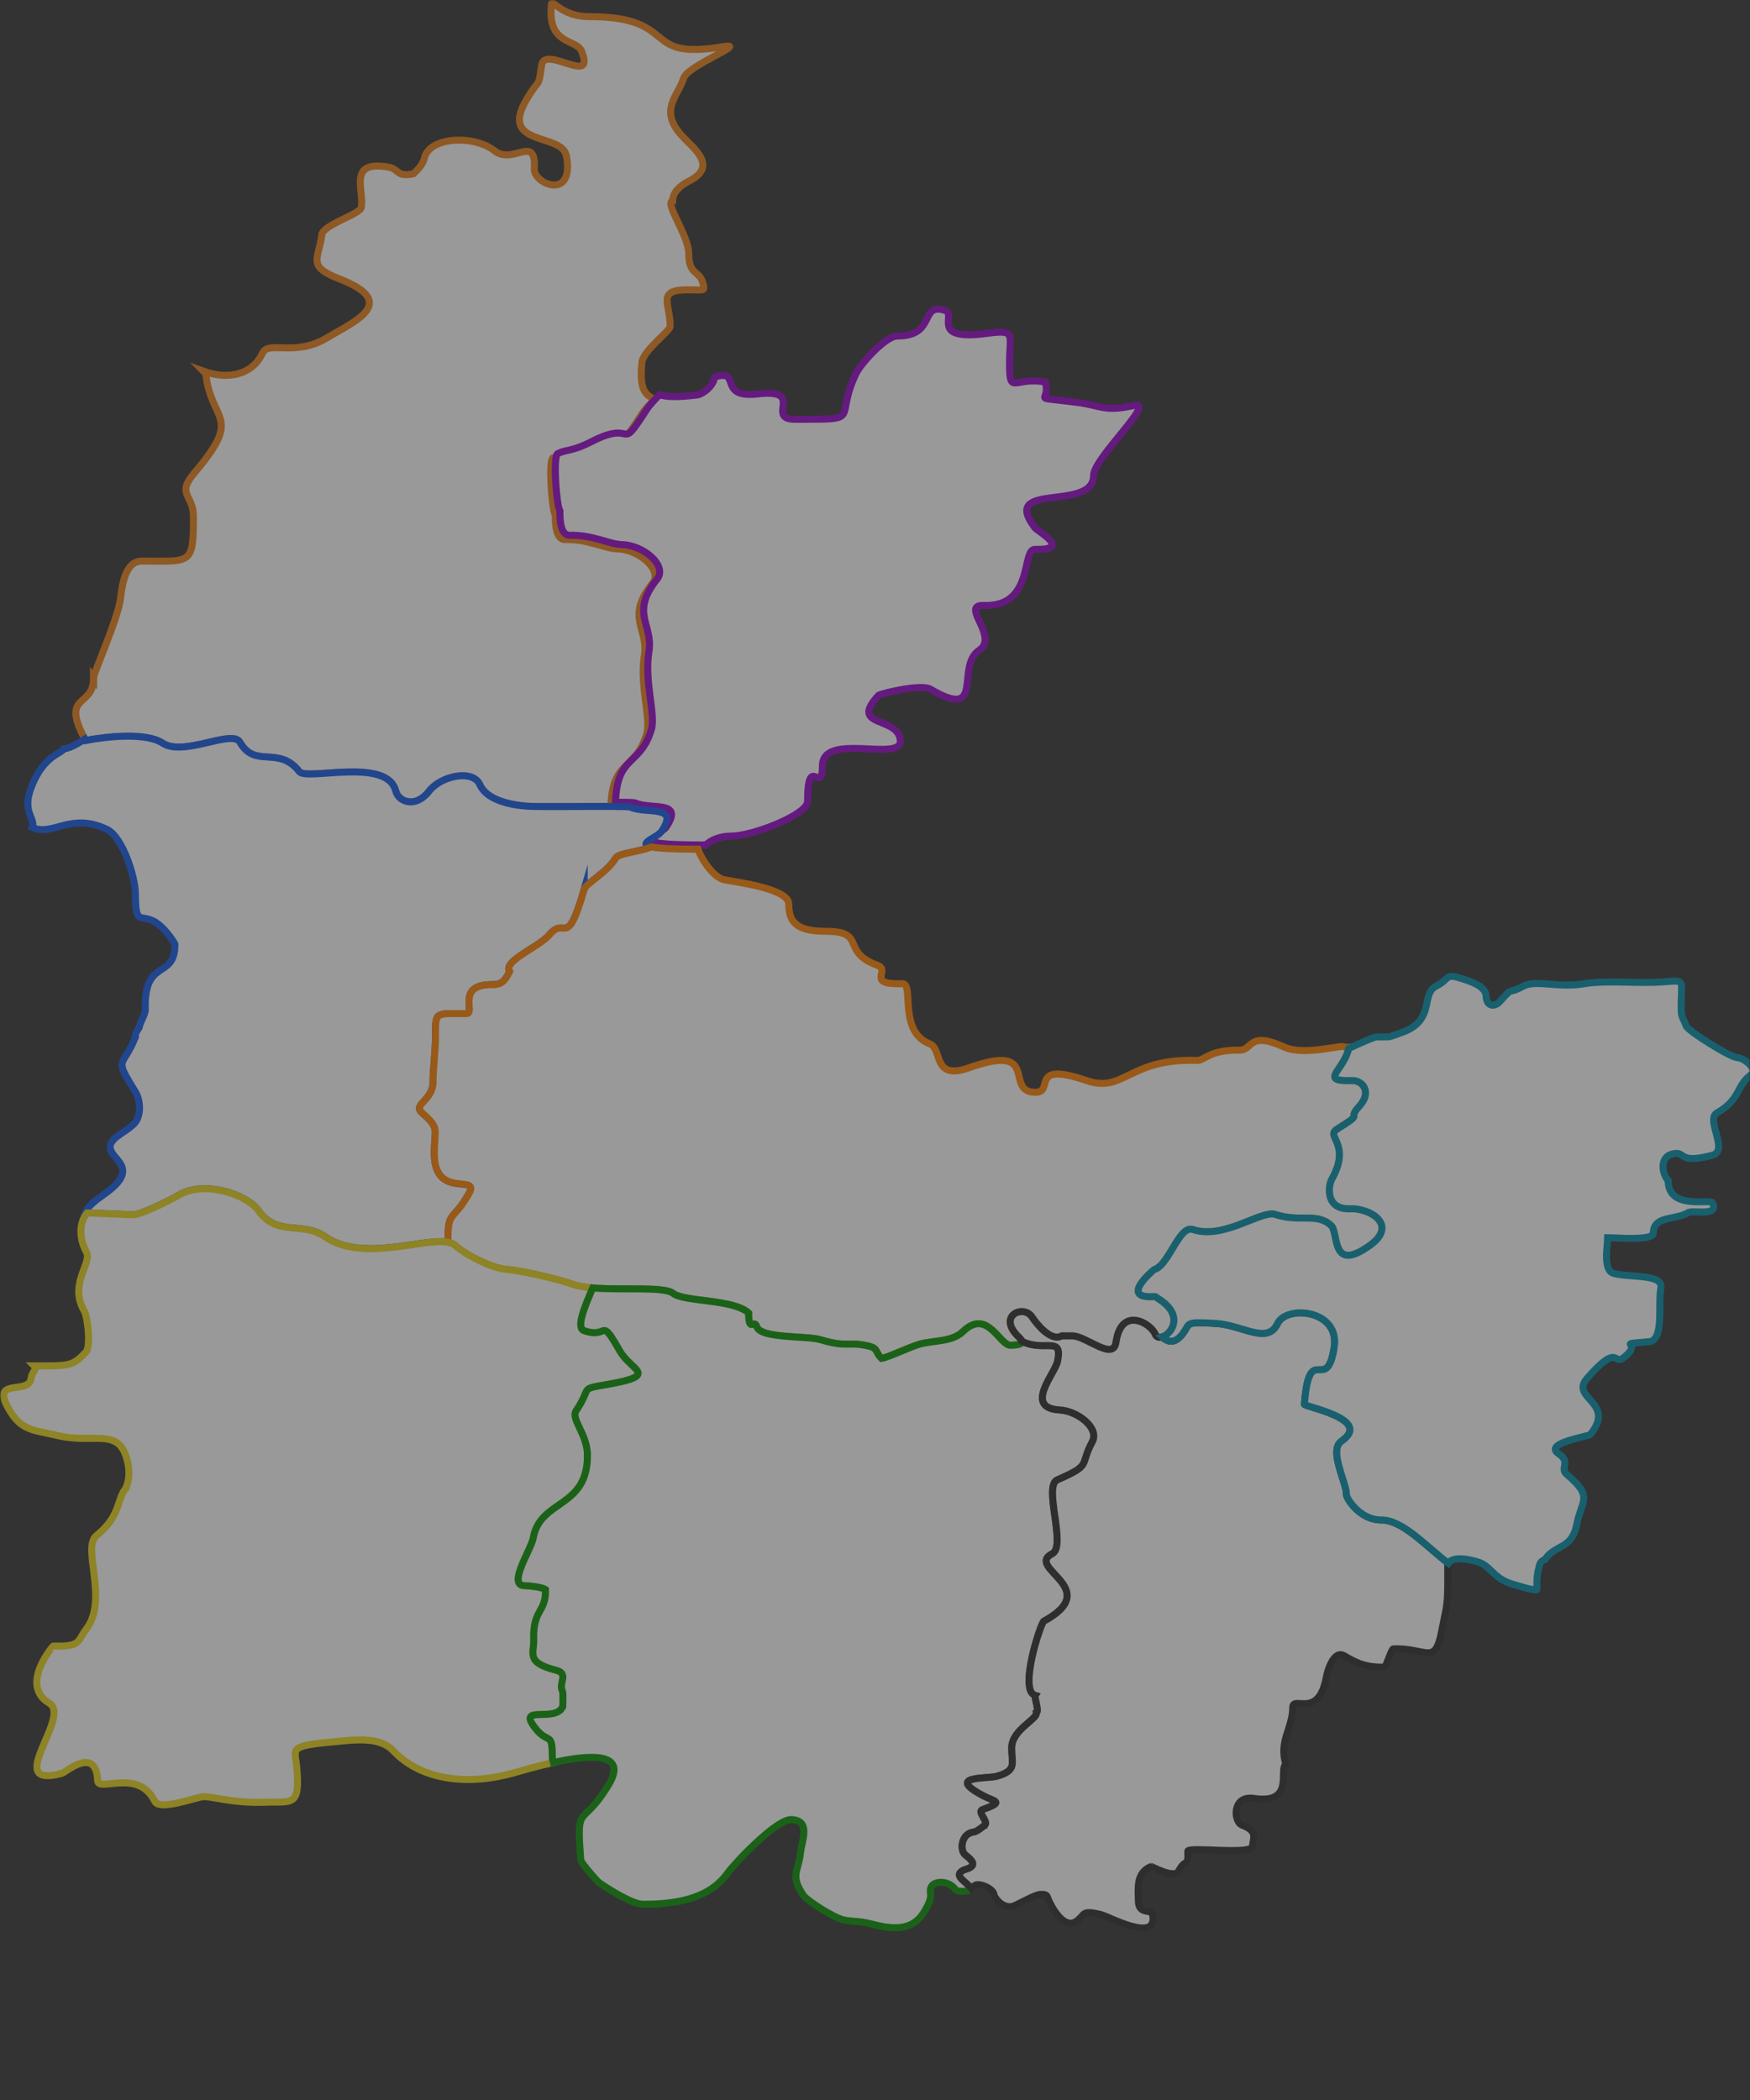 <svg width="500" height="600" viewBox="0 0 500 600" fill="none" xmlns="http://www.w3.org/2000/svg">
<rect x="0" y="0" width="500" height="600" fill="#333333" stroke="none"/>
<g opacity="0.5" clip-path="url(#clip0_327_2)">
<mask id="mask0_327_2" style="mask-type:luminance" maskUnits="userSpaceOnUse" x="0" y="0" width="500" height="600">
<path d="M500 0H0V600H500V0Z" fill="white"/>
</mask>
<g mask="url(#mask0_327_2)">
<path fill-rule="evenodd" clip-rule="evenodd" d="M26.716 193.769C26.748 202.448 17.008 197.889 24.472 211.569C30.977 210.321 41.886 209.293 46.449 212.318C52.464 216.306 66.364 208.23 68.559 212.074C72.94 219.744 79.59 212.865 85.528 220.475C87.616 223.15 110.658 216.208 113.084 226.065C113.798 228.967 118.625 231.176 122.642 225.996C125.972 221.702 135.111 219.682 137.11 224.217C138.992 228.487 145.495 229.959 150.489 230.342C153.611 230.581 166.866 230.385 174.562 230.418C174.943 216.814 181.579 220.248 184.779 209.715C186.089 205.401 182.703 195.932 184.103 187.308C185.354 179.607 178.588 176.428 186.452 166.635C189.389 162.978 182.763 156.966 176.219 156.814C172.897 156.737 167.85 153.974 161.488 154.164C158.498 154.254 158.665 148.534 158.665 147.215C157.643 145.64 156.64 131.469 158.02 130.818C160.783 129.515 161.999 130.306 167.78 127.351C180.718 120.736 174.982 131.417 183.599 117.988C184.107 117.196 185.481 115.691 187.082 113.996C183.368 112.785 182.866 109.521 183.397 103.581C183.702 100.163 191.483 94.59 191.483 93.225C191.483 86.648 187.49 82.801 196.514 82.801C200.897 82.801 201.337 83.309 200.981 81.487C200.082 76.893 196.777 79.126 196.777 72.376C196.777 67.403 189.725 57.794 192.189 57.408C192.189 55.02 194.215 53.063 196.746 51.795C205.483 47.421 197.93 42.282 194.659 38.606C188.196 31.343 193.801 27.347 195.305 22.393C196.446 18.633 214.507 11.98 206.425 13.351C182.627 17.388 194.55 4.752 168.284 4.752C160.404 4.752 157.755 -0.401 157.575 1.162C156.221 12.999 164.7 11.021 166.166 14.618C170.345 24.875 155.605 12.686 154.752 18.628C153.746 25.646 154.311 21.877 150.488 28.335C142.371 42.042 160.603 37.785 161.841 44.578C164.193 57.491 152.448 52.493 152.665 48.321C153.202 38.016 146.614 47.299 141.282 43.089C135.402 38.447 122.669 39.074 121.259 45.159C120.684 47.639 118.101 49.597 118.083 49.657C113.227 50.691 114.067 48.299 111.055 47.763C99.242 45.66 104.059 54.187 103.231 59.279C102.921 61.188 92.353 64.205 91.969 67.031C90.997 74.199 87.62 76.046 96.97 79.685C114.484 86.502 100.953 91.981 93.412 96.525C84.175 102.089 76.747 97.12 74.971 100.954C72.177 106.983 65.287 108.667 58.093 106.053C58.421 106.388 58.776 106.76 58.83 107.192C60.545 120.915 69.482 118.689 55.563 135.104C50.219 141.406 55.27 141.199 55.27 147.575C55.27 161.575 54.626 160.314 40.48 160.314C35.559 160.314 34.798 167.991 34.42 171.074C33.716 176.825 26.712 192.286 26.717 193.771L26.716 193.769Z" fill="white" stroke="#E98016" stroke-width="2" stroke-miterlimit="22.926"/>
<path fill-rule="evenodd" clip-rule="evenodd" d="M187.771 165.413C179.906 175.206 186.672 178.385 185.422 186.086C184.021 194.71 187.407 204.179 186.097 208.493C182.898 219.026 176.262 215.592 175.881 229.195C178.977 229.208 181.174 229.258 181.45 229.387C185.937 231.49 195.661 228.443 190.303 236.337C188.549 238.92 176.612 241.415 201.212 241.415C201.298 241.415 201.43 241.44 201.602 241.483C203.263 239.775 206.174 238.877 208.859 238.877C215.17 238.877 230.737 232.707 230.737 228.988C230.737 214.773 234.972 227.637 234.972 218.831C234.972 209.01 257.629 217.877 257.234 211.637C256.779 204.448 242.281 208.091 251.028 198.65C252.92 197.799 263.345 195.457 265.789 196.886C281.719 206.206 272.839 190.443 279.753 185.797C285.528 181.917 274.143 172.747 281.023 172.991C295.592 173.507 291.735 156.861 295.724 156.953C306.438 157.201 296.451 151.82 295.633 150.737C285.517 137.339 312.433 146.43 312.461 135.814C312.473 130.866 330.527 114.418 323.985 115.859C315.427 117.744 314.696 115.878 307.843 114.988C293.395 113.112 300.51 115.213 298.607 109.131C289.613 107.563 288.434 113.229 288.434 103.762C288.434 95.397 290.471 94.118 281.991 95.255C265.376 97.482 273.49 89.818 270.023 88.703C262.623 86.322 267.65 96.011 256.412 96.011C252.911 96.011 245.861 104.089 244.646 106.611C238.084 120.224 247.115 119.8 227.153 119.8C218.477 119.8 230.394 110.987 216.415 112.56C204.738 113.875 212.101 105.084 204.094 107.773C204.094 109.942 200.979 112.623 199.153 112.851C194.07 113.485 190.647 113.505 188.4 112.773C186.799 114.469 185.426 115.974 184.917 116.766C176.301 130.195 182.037 119.514 169.098 126.129C163.318 129.084 162.101 128.292 159.338 129.596C157.959 130.246 158.962 144.418 159.983 145.992C159.983 147.312 159.817 153.031 162.807 152.942C169.169 152.752 174.215 155.515 177.537 155.592C184.082 155.744 190.708 161.756 187.771 165.413Z" fill="white" stroke="#9702CC" stroke-width="2" stroke-miterlimit="22.926"/>
<path fill-rule="evenodd" clip-rule="evenodd" d="M166.916 254.085C167.394 252.418 173.643 249.113 175.829 245.276C176.731 243.693 181.564 243.671 186.139 241.984C181.734 241.075 187.777 239.337 188.985 237.557C194.343 229.663 184.619 232.71 180.132 230.607C179.856 230.478 177.659 230.428 174.563 230.416C166.866 230.384 153.612 230.579 150.49 230.34C145.495 229.957 138.993 228.485 137.11 224.215C135.112 219.68 125.973 221.7 122.642 225.994C118.626 231.174 113.799 228.965 113.084 226.063C110.659 216.206 87.616 223.149 85.528 220.473C79.591 212.863 72.941 219.742 68.56 212.072C66.364 208.228 52.464 216.305 46.449 212.317C41.886 209.291 30.978 210.32 24.473 211.567C24.399 211.433 24.328 211.3 24.258 211.169C21.995 212.64 19.759 213.848 18.22 213.968C17.585 215.356 12.229 215.837 8.782 225.37C6.298 232.242 10.295 233.981 9.195 236.375C14.954 239.179 20.104 231.925 30.57 236.978C35.101 239.165 38.687 250.713 38.687 255.398C38.687 268.127 41.414 256.573 49.747 269.298L49.979 269.832C49.979 280.164 41.041 273.399 41.51 288.543C41.545 289.69 39.942 292.229 39.745 293.621C38.83 295.152 38.687 294.892 38.687 296.294C35.039 305.523 32.295 301.56 38.747 312.076C40.233 314.5 40.441 319.251 38.081 321.298C35.789 323.287 35.549 323.128 33.57 324.627C25.789 330.52 42.858 331.698 30.263 340.863C28.026 342.49 25.25 344.267 24.375 346.524C31.591 346.825 37.877 347.056 37.98 347.08C40.086 347.216 49.094 342.648 50.946 341.535C58.422 337.045 70.612 341.37 73.712 345.743C79.261 353.57 86.267 348.784 92.909 353.38C103.51 360.715 121.01 353.618 127.97 354.929C128.03 345.434 129.054 349.55 133.906 341.175C137.484 335 124.086 343.056 124.086 329.529C124.086 322.231 125.804 322.594 120.587 317.943C117.743 315.408 123.98 314.537 123.733 308.657C123.658 306.874 124.439 299.561 124.439 296.316C124.439 288.914 124.072 289.611 133.261 289.611C136.036 289.611 130.022 281.115 140.904 281.325C143.813 281.381 144.758 279.235 145.612 277.582C143.577 274.574 154.063 270.581 157.021 267.036C161.576 261.576 161.887 271.638 166.916 254.084V254.085Z" fill="white" stroke="#0F59E8" stroke-width="2" stroke-miterlimit="22.926"/>
<path fill-rule="evenodd" clip-rule="evenodd" d="M175.83 245.278C173.644 249.115 167.395 252.42 166.917 254.088C161.888 271.642 161.577 261.58 157.022 267.04C154.064 270.585 143.578 274.577 145.613 277.586C144.759 279.239 143.814 281.385 140.905 281.329C130.023 281.119 136.037 289.615 133.262 289.615C124.073 289.615 124.44 288.918 124.44 296.32C124.44 299.565 123.659 306.878 123.734 308.661C123.982 314.541 117.744 315.412 120.588 317.947C125.805 322.598 124.087 322.235 124.087 329.532C124.087 343.06 137.485 335.004 133.907 341.179C129.055 349.554 128.031 345.438 127.971 354.933C128.825 355.093 129.519 355.38 130.024 355.835C133.016 358.537 140.387 362.254 144.2 362.61C149.47 363.101 159.109 365.37 163.79 367.001C170.992 369.509 189.121 366.987 192.313 369.536C195.401 372.002 209.635 371.146 213.896 375.149C213.896 381.007 215.494 376.734 216.205 379.036C217.286 382.544 230.529 381.583 234.494 382.79C241.913 385.049 242.43 383.316 247.772 384.504C251.158 385.257 249.819 386.139 251.876 388.113C253.656 387.86 259.737 384.954 262.624 384.092C266.442 382.953 271.99 383.495 275.091 380.484C282.142 373.637 285.523 384.454 288.753 384.371C293.976 384.236 291.598 382.604 290.517 381.442C285.243 375.773 292.494 372.659 294.883 376.318C295.95 377.951 300.148 383.472 303.353 381.698C304.381 381.698 305.409 381.698 306.438 381.698C310.276 381.698 318.075 388.949 318.849 383.546C320.365 372.975 328.886 378.151 330.051 381.209C331.385 384.709 340.875 377.12 330.878 371.006C329.892 370.296 330.274 370.429 329.113 370.472C319.928 370.813 329.735 362.759 329.789 362.743C333.986 361.528 336.91 349.985 340.789 351.296C349.658 354.292 360.381 345.669 364.372 346.996C371.391 349.329 376.209 346.357 380.312 350.157C382.586 352.264 380.087 364.027 391.514 355.748C399.304 350.104 391.842 345.124 385.575 345.346C378.738 345.589 379.429 338.894 380.514 336.946C386.232 326.668 378.532 324.78 382.046 322.603C390.233 317.534 384.542 320.233 388.398 316.051C392.019 312.124 389.431 308.633 386.281 308.727C376.462 309.021 384.182 305.889 385.416 299.222C384.846 299.285 384.267 299.18 383.813 299.038C382.632 298.669 372.374 301.64 366.936 299.168C356.526 294.435 358.042 300.104 354.171 300.038C345.658 299.894 344.014 303.044 342.174 302.978C322.324 302.275 321.285 312.442 310.414 308.729C293.931 303.099 301.329 312.04 295.915 312.089C286.589 312.174 297.606 297.708 276.89 305.071C266.251 308.852 269.42 299.708 265.628 298.236C256.48 294.685 261.274 280.958 257.834 281.061C247.051 281.382 254.709 277.253 250.656 275.784C239.976 271.911 247.826 266.092 235.925 266.092C227.553 266.092 225.368 263.416 225.368 258.318C225.368 254.068 211.934 252.264 207.049 251.391C203.844 250.818 200.356 245.39 199.438 242.638C192.081 242.628 188.089 242.389 186.141 241.986C181.566 243.674 176.732 243.695 175.83 245.278Z" fill="white" stroke="#FF8000" stroke-width="2" stroke-miterlimit="22.926"/>
<path fill-rule="evenodd" clip-rule="evenodd" d="M152.351 439.444C154.319 428.278 167.848 431.067 167.848 415.854C167.848 409.735 163.015 405.439 164.611 403.069C169.364 396.014 165.184 397.029 173.635 395.54C188.629 392.897 180.349 391.659 177.113 386.009C171.213 375.702 174.15 382.678 166.85 380.174C164.464 379.356 167.217 372.925 169.357 367.992C167.192 367.813 165.262 367.511 163.789 366.998C159.108 365.367 149.469 363.098 144.199 362.607C140.386 362.251 133.015 358.534 130.023 355.832C129.518 355.377 128.824 355.09 127.97 354.93C121.01 353.619 103.51 360.716 92.909 353.381C86.267 348.785 79.261 353.571 73.713 345.744C70.612 341.371 58.422 337.046 50.946 341.536C49.094 342.649 40.086 347.217 37.98 347.081C37.879 347.057 31.896 346.837 24.905 346.547C22.286 349.681 22.815 354.37 24.695 357.745C26.415 360.834 19.547 366.861 24.065 374.55C24.99 376.125 26.068 384.729 24.518 386.345C21.246 389.761 20.194 390.244 13.594 390.244C12.315 390.244 11.037 390.244 9.758 390.244C10.774 391.26 9.194 391.626 8.891 393.818C8.21 398.743 -2.906 393.288 2.555 402.661C6.135 408.807 9.14 408.47 16.977 410.267C26.021 412.342 32.949 408.433 35.695 415.247C36.917 418.277 37.322 421.814 36.079 424.835L36.048 425.125C33.18 428.337 34.81 432.874 27.549 438.756C23.268 442.225 31.171 457.028 24.586 465.554C21.989 468.916 23.32 470.538 15.229 470.297C15.135 470.294 5.478 481.502 14.079 486.625C20.644 490.534 0.465 511.304 17.699 506.671C18.731 506.394 27.482 498.642 27.902 508.787C28.042 512.153 39.508 505.088 44.226 514.667C45.636 517.53 56.219 513.331 58.281 513.331C60.968 513.331 66.915 515.229 75.219 514.935C83.52 514.641 85.82 516.507 84.778 504.869C84.328 499.849 82.238 498.894 93.922 497.805C100.882 497.156 108.262 495.861 112.454 500.302C120.566 508.896 134.138 510.115 146.734 506.557C148.918 505.94 153.362 504.62 158.114 503.575C157.967 502.97 157.804 502.504 157.805 502.179C157.834 494.346 156.669 498.617 152.85 493.648C147.646 486.879 158.677 492.342 160.79 487.6C160.79 486.758 160.985 483.668 160.658 483.067C159.549 481.024 162.611 478.142 158.904 477.21C150.097 474.996 152.635 472.415 152.497 468.367C152.204 459.769 156.102 460.66 155.849 454.122C154.861 453.476 151.319 453.054 149.941 453.054C144.779 453.054 151.774 442.72 152.351 439.444Z" fill="white" stroke="#EAD418" stroke-width="2" stroke-miterlimit="22.926"/>
<path fill-rule="evenodd" clip-rule="evenodd" d="M167.85 415.856C167.85 431.069 154.321 428.28 152.353 439.446C151.776 442.722 144.781 453.056 149.943 453.056C151.322 453.056 154.864 453.478 155.851 454.124C156.105 460.662 152.206 459.771 152.499 468.369C152.637 472.417 150.099 474.998 158.907 477.212C162.614 478.143 159.552 481.026 160.661 483.069C160.987 483.67 160.792 486.76 160.792 487.602C158.679 492.344 147.648 486.88 152.852 493.65C156.672 498.619 157.836 494.348 157.808 502.181C157.806 502.506 157.97 502.972 158.117 503.577C168.192 501.361 179.652 500.382 173.879 509.965C166.147 522.799 164.614 514.397 165.944 531.508C165.992 532.14 170.281 537.199 171.206 537.923C173.221 539.325 180.824 544.29 183.91 544.071C194.245 544.049 202.899 542.147 207.921 535.12C209.948 532.284 221.771 519.761 226.08 519.88C231.829 520.039 229.054 526.103 228.742 529.182C228.19 534.618 225.583 535.862 229.639 541.642C230.639 543.067 238.399 548.033 241.093 548.561C244.28 549.185 245.294 548.727 249.315 549.783C255.51 551.409 260.73 551.512 263.879 546.499C267.313 541.032 265.118 541.156 266.072 539.091C266.848 537.412 271.071 537.048 273.145 540.061C273.335 540.337 276.291 540.729 277.675 539.72C275.782 537.269 272.089 535.866 275.478 534.243C278.905 533.324 278.549 532.059 275.815 529.966C274.178 528.712 274.544 523.785 278.316 523.429C279.196 523.346 281.389 521.413 281.491 521.413C282.3 520.235 279.098 517.604 280.755 517.026C287.263 514.752 284.073 514.702 281.063 513.127C269.85 507.26 282.046 508.313 284.859 507.502C290.643 505.835 289.063 503.907 289.063 499.438C289.063 494.192 296.468 491.266 296.121 489.338C296.997 488.994 295.485 484.82 295.77 484.394C290.99 482.965 297.385 463.675 298.24 463.209C315.567 453.765 292.719 448.05 300.649 443.919C304.8 441.756 297.996 424.611 302.091 422.825C312.188 418.424 308.337 418.854 312.093 411.935C314.227 408.005 307.871 403.124 302.828 402.847C292.394 402.273 301.422 392.523 302.152 388.994C303.717 381.433 298.575 386.428 291.989 383.231C292.123 383.83 291.455 384.3 288.753 384.37C285.523 384.453 282.142 373.637 275.092 380.483C271.99 383.494 266.442 382.952 262.625 384.091C259.738 384.953 253.656 387.859 251.876 388.112C249.819 386.138 251.158 385.256 247.773 384.504C242.43 383.315 241.913 385.048 234.494 382.789C230.529 381.582 217.287 382.543 216.205 379.036C215.494 376.733 213.896 381.007 213.896 375.149C209.635 371.145 195.401 372.001 192.313 369.535C189.774 367.508 177.782 368.689 169.358 367.994C167.218 372.928 164.464 379.358 166.851 380.176C174.151 382.68 171.214 375.704 177.114 386.011C180.35 391.661 188.63 392.899 173.636 395.542C165.185 397.031 169.365 396.016 164.612 403.072C163.016 405.441 167.849 409.737 167.849 415.856H167.85Z" fill="white" stroke="#039100" stroke-width="2" stroke-miterlimit="22.926"/>
<path fill-rule="evenodd" clip-rule="evenodd" d="M302.089 422.825C297.995 424.61 304.799 441.755 300.648 443.918C292.717 448.05 315.565 453.765 298.238 463.209C297.383 463.675 290.988 482.965 295.768 484.394C295.483 484.819 296.996 488.994 296.119 489.337C296.466 491.265 289.061 494.191 289.061 499.437C289.061 503.907 290.641 505.835 284.857 507.502C282.045 508.312 269.848 507.26 281.061 513.126C284.071 514.701 287.261 514.752 280.753 517.025C279.096 517.604 282.298 520.234 281.49 521.412C281.387 521.412 279.194 523.345 278.314 523.428C274.542 523.785 274.175 528.712 275.813 529.965C278.546 532.058 278.904 533.323 275.476 534.242C272.087 535.865 275.78 537.268 277.674 539.72C277.924 539.538 278.123 539.309 278.245 539.025C278.889 537.524 283.701 539.368 283.997 541.263C284.182 542.45 286.902 545.823 289.935 544.436C291.842 543.564 295.96 541.263 297.185 541.263C298.138 541.263 298.992 541.152 299.302 542.065C299.33 542.536 303.362 551.766 307.476 548.969C310.192 547.123 308.735 545.561 314.666 547.056C316.828 547.601 330.956 555.387 329.31 546.999C328.975 545.292 325.237 547.297 325.237 542.947C325.237 539.849 324.425 535.015 328.943 533.268C329.012 533.24 335.573 536.919 336.782 534.547C338.692 530.797 339.62 533.708 339.353 528.968C339.267 527.449 357.747 530.176 357.864 527.475C357.961 525.221 359.619 523.263 354.819 521.438C352.462 520.541 351.912 512.879 358.288 513.832C370.142 515.604 365.224 505.347 367.407 504.11C365.293 497.675 369.348 493.653 369.348 487.882C369.348 484.216 376.787 491.476 378.992 478.973C379.246 477.535 381.037 471.232 384.109 473.104C387.745 475.32 390.765 476.484 395.623 476.312C396.194 475.73 397.561 471.118 398.109 471.099C407.719 470.774 409.981 476.15 411.917 465.944C413.033 460.061 413.636 459.176 413.636 452.721C413.636 450.784 413.636 448.846 413.636 446.909C413.683 446.816 413.736 446.727 413.792 446.643C406.728 441.118 400.677 434.274 394.574 434.274C388.492 434.274 384.647 428.042 384.694 427.012C384.835 423.877 379.545 414.367 383.252 411.799C392.492 405.399 372.64 401.942 372.695 401.222C374.096 382.767 378.974 398.769 381.195 385.093C382.972 374.151 367.552 372.77 364.992 378.166C362.095 384.274 354.929 378.551 347.378 378.12C338.151 377.593 340.243 378.015 337.851 381.152C335.677 384.002 333.598 383.483 332.03 381.988C331.155 382.248 330.369 382.045 330.051 381.208C328.885 378.15 320.365 372.974 318.848 383.545C318.074 388.948 310.275 381.697 306.437 381.697C305.409 381.697 304.38 381.697 303.352 381.697C300.147 383.471 295.95 377.95 294.882 376.317C292.493 372.658 285.242 375.772 290.516 381.441C291.038 382.002 291.862 382.672 291.988 383.231C298.575 386.427 303.716 381.433 302.151 388.994C301.42 392.523 292.392 402.273 302.826 402.847C307.87 403.124 314.226 408.004 312.092 411.935C308.336 418.854 312.187 418.423 302.09 422.825H302.089Z" fill="white" stroke="#2B2A29" stroke-width="2" stroke-miterlimit="22.926"/>
<path fill-rule="evenodd" clip-rule="evenodd" d="M381.194 385.09C378.973 398.766 374.096 382.764 372.694 401.219C372.64 401.94 392.492 405.396 383.251 411.796C379.544 414.364 384.834 423.874 384.693 427.009C384.647 428.039 388.492 434.272 394.574 434.272C400.677 434.272 406.727 441.115 413.792 446.641C415.248 444.492 419.676 445.56 421.957 446.172C425.876 447.224 426.447 450.676 431.522 452.404C432.184 452.629 439.153 454.857 439.13 454.086C439.072 452.195 439.094 450.177 439.586 448.333C439.874 447.255 439.801 446.173 441.424 445.571C444.23 441.229 449.079 442.791 450.478 435.658C451.913 428.343 455.358 427.818 447.655 421.247C445.529 419.434 448.952 417.814 445.356 415.39C440.704 412.253 453.892 410.486 454.421 409.823C461.841 400.512 448.354 399.619 453.473 393.786C462.578 383.408 460.898 390.302 463.948 387.859C469.87 383.117 460.706 384.285 471.208 383.338C475.535 382.948 473.638 372.49 474.535 368.011C475.353 363.927 465.778 365.09 461.034 363.826C457.896 362.991 459.33 355.854 459.33 353.624C462.005 353.624 472.387 354.597 472.387 352.287C472.387 347.204 478.854 348.662 482.358 346.452C483.647 345.639 491.298 347.722 489.265 343.642C488.669 342.447 476.621 345.874 476.621 337.319C474.687 335.216 473.946 329.817 478.885 329.555C481.472 329.418 479.96 332.482 489.19 330.09C494.124 328.811 487.182 319.884 490.591 317.951C497.587 313.983 495.953 309.901 500.704 306.793C502.191 305.82 498.554 302.169 496.207 302.169C494.065 301.89 482.221 294.552 481.739 293.082C480.982 290.773 480.328 291.048 480.328 288.037C480.328 278.542 482.116 280.337 472.665 280.664C465.849 280.899 458.648 280.041 452.082 281.141C445.354 282.268 438.676 279.878 435.204 281.775C430.468 284.362 432.571 281.581 428.675 286.01C426.934 287.989 424.677 287.49 424.587 284.539C424.496 281.523 419.339 280.118 416.486 279.258C413.006 278.21 413.812 280.033 410.441 281.687C405.628 284.049 410.501 291.722 400.046 295.174C395.786 296.58 398.236 296.196 393.18 296.277C392.585 296.287 388.817 297.935 385.345 299.565C383.919 305.994 376.633 309.012 386.28 308.724C389.43 308.63 392.019 312.121 388.398 316.048C384.541 320.229 390.233 317.53 382.046 322.6C378.531 324.777 386.232 326.665 380.513 336.942C379.429 338.89 378.738 345.586 385.575 345.343C391.842 345.121 399.304 350.1 391.514 355.744C380.087 364.024 382.586 352.261 380.312 350.154C376.209 346.353 371.39 349.325 364.372 346.992C360.381 345.666 349.658 354.289 340.789 351.292C336.909 349.982 333.986 361.525 329.789 362.74C329.735 362.755 319.927 370.81 329.113 370.469C330.273 370.426 329.892 370.293 330.878 371.003C338.483 375.654 334.811 381.159 332.03 381.986C333.598 383.481 335.678 383.999 337.851 381.15C340.244 378.012 338.152 377.591 347.379 378.118C354.93 378.549 362.095 384.272 364.993 378.164C367.553 372.768 382.972 374.149 381.195 385.091L381.194 385.09Z" fill="white" stroke="#008DAC" stroke-width="2" stroke-miterlimit="22.926"/>
</g>
</g>
<defs>
<clipPath id="clip0_327_2">
<rect width="500" height="600" fill="white"/>
</clipPath>
</defs>
</svg>
